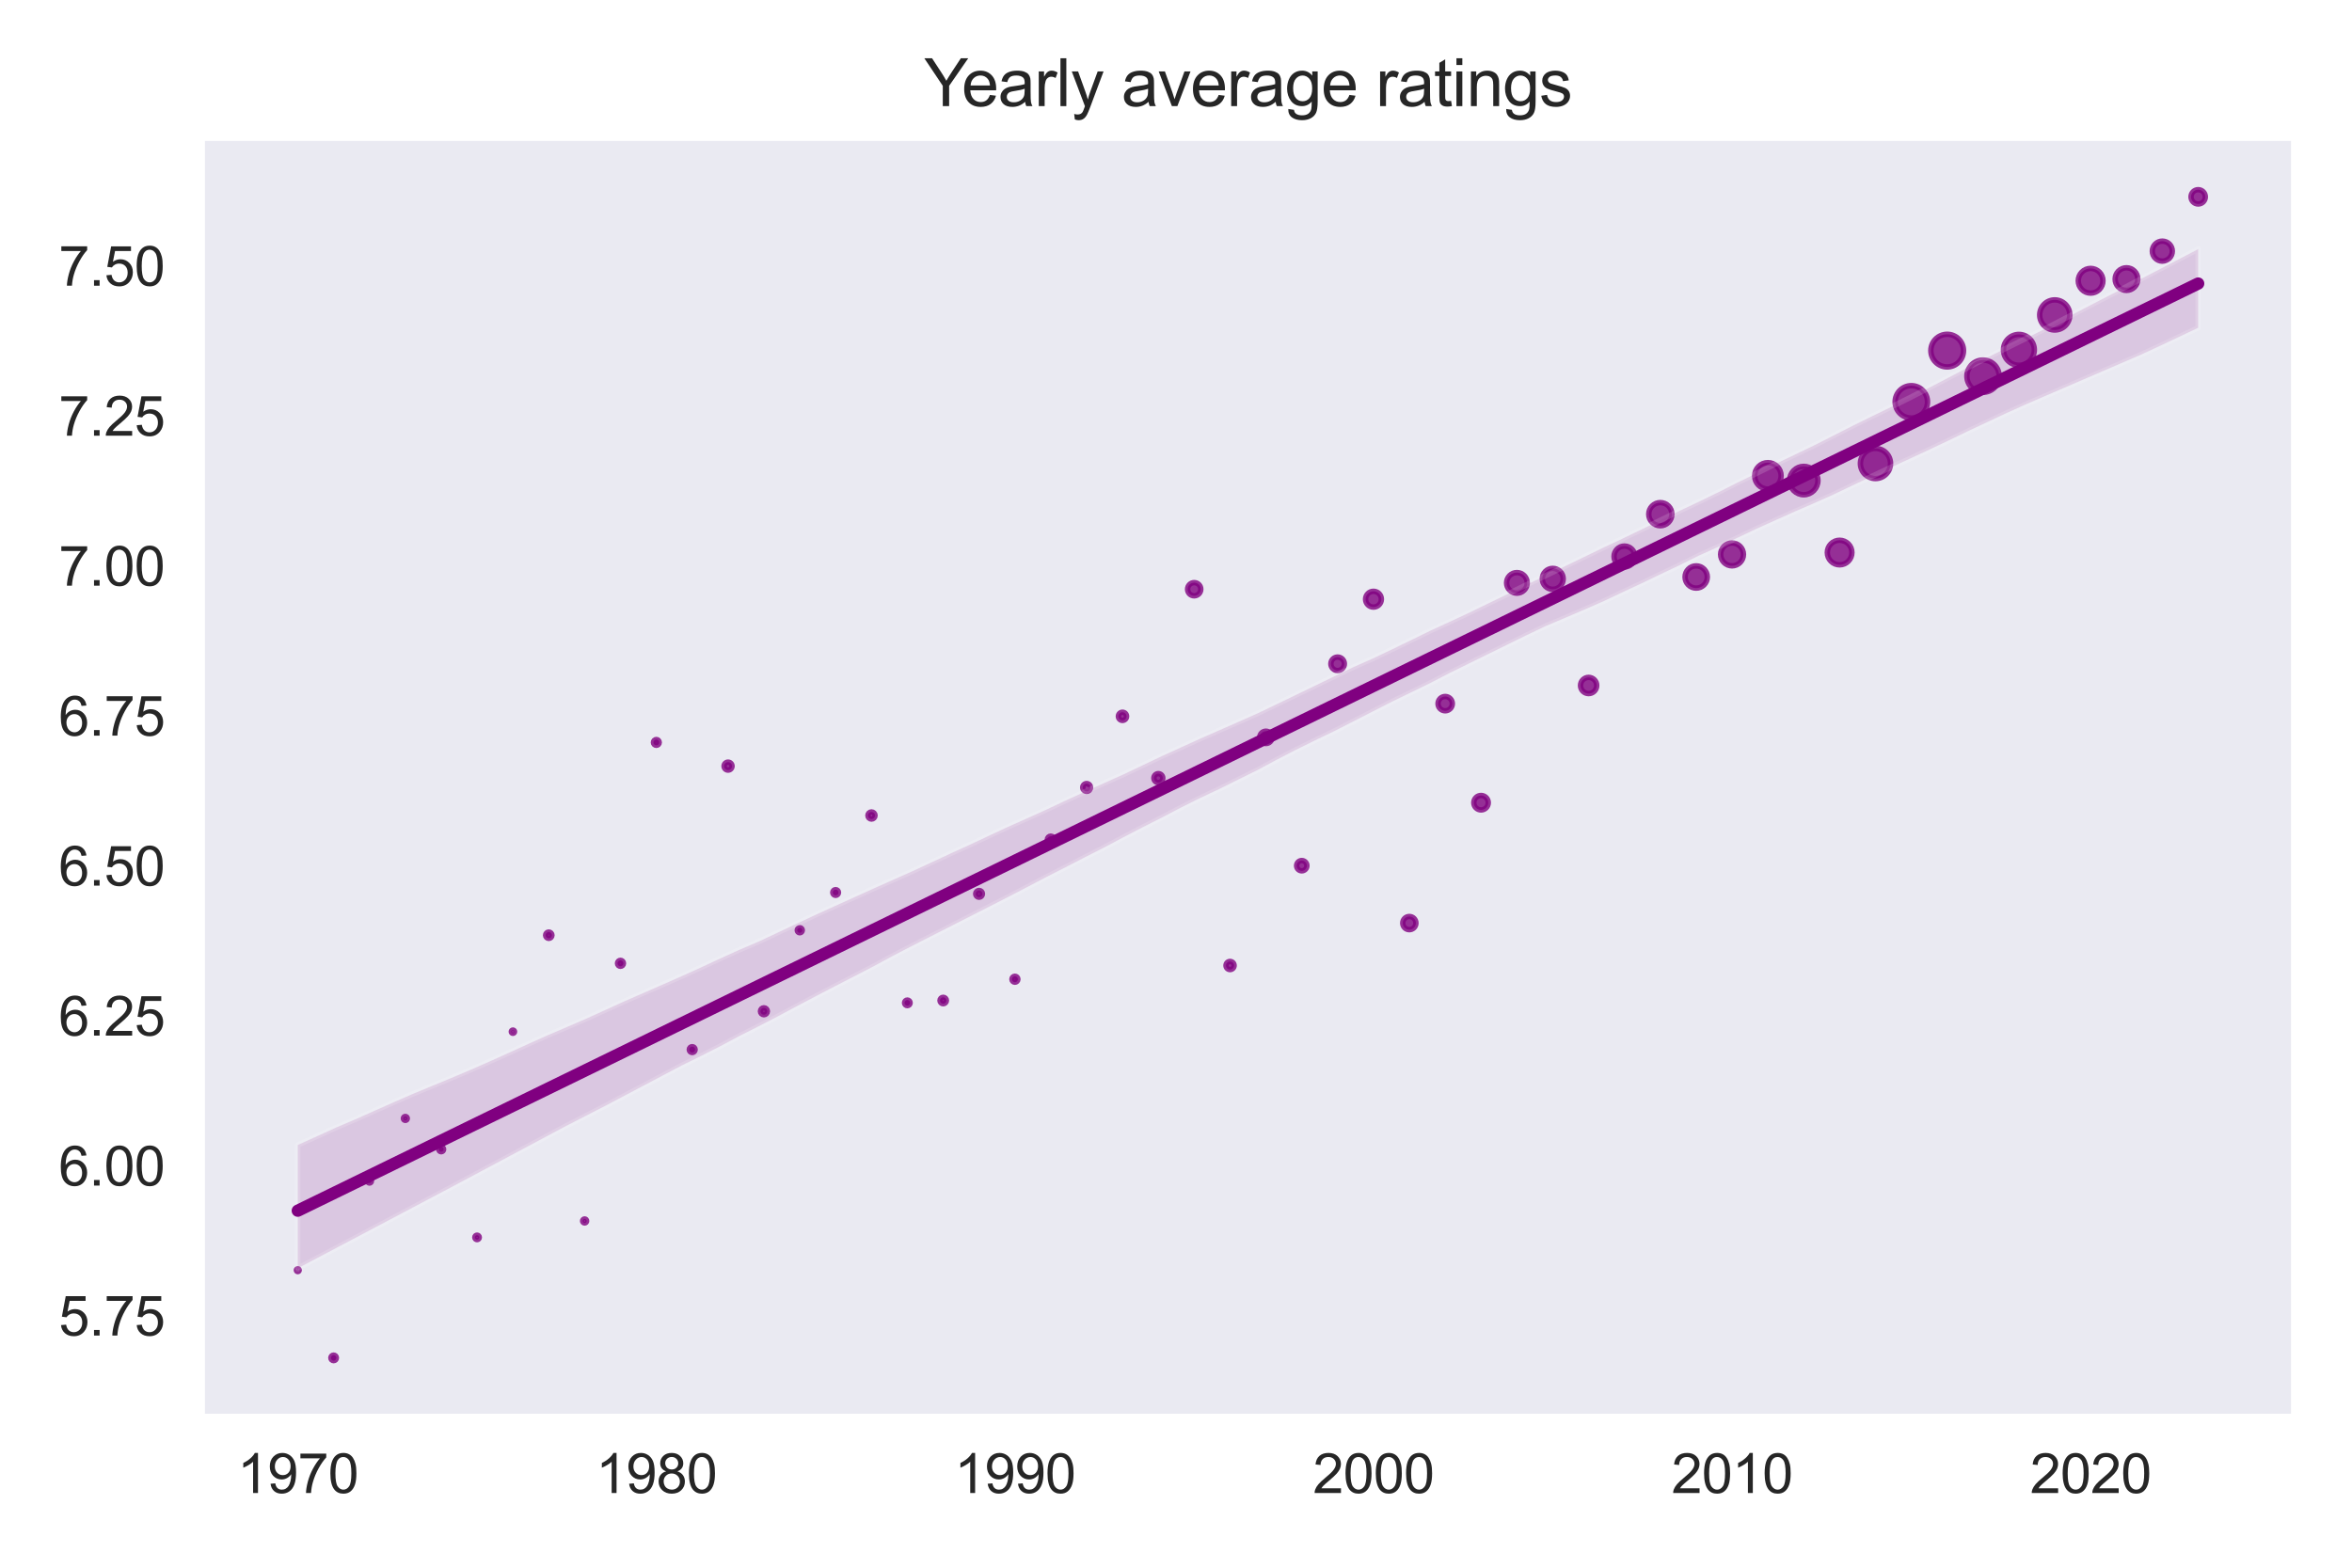<?xml version="1.0" encoding="utf-8" standalone="no"?>
<!DOCTYPE svg PUBLIC "-//W3C//DTD SVG 1.1//EN"
  "http://www.w3.org/Graphics/SVG/1.1/DTD/svg11.dtd">
<svg xmlns:xlink="http://www.w3.org/1999/xlink" width="432pt" height="288pt" viewBox="0 0 432 288" xmlns="http://www.w3.org/2000/svg" version="1.1">
 <defs>
  <style type="text/css">*{stroke-linejoin: round; stroke-linecap: butt}</style>
 </defs>
 <g id="figure_1">
  <g id="patch_1">
   <path d="M 0 288 
L 432 288 
L 432 0 
L 0 0 
z
" style="fill: #ffffff"/>
  </g>
  <g id="axes_1">
   <g id="patch_2">
    <path d="M 37.24 260.12 
L 421.2 260.12 
L 421.2 25.496 
L 37.24 25.496 
z
" style="fill: #eaeaf2"/>
   </g>
   <g id="matplotlib.axis_1">
    <g id="xtick_1">
     <g id="text_1">
      <!-- 1970 -->
      <g style="fill: #262626" transform="translate(43.571 274.278) scale(0.1 -0.1)">
       <defs>
        <path id="ArialMT-31" d="M 2384 0 
L 1822 0 
L 1822 3584 
Q 1619 3391 1289 3197 
Q 959 3003 697 2906 
L 697 3450 
Q 1169 3672 1522 3987 
Q 1875 4303 2022 4600 
L 2384 4600 
L 2384 0 
z
" transform="scale(0.016)"/>
        <path id="ArialMT-39" d="M 350 1059 
L 891 1109 
Q 959 728 1153 556 
Q 1347 384 1650 384 
Q 1909 384 2104 503 
Q 2300 622 2425 820 
Q 2550 1019 2634 1356 
Q 2719 1694 2719 2044 
Q 2719 2081 2716 2156 
Q 2547 1888 2255 1720 
Q 1963 1553 1622 1553 
Q 1053 1553 659 1965 
Q 266 2378 266 3053 
Q 266 3750 677 4175 
Q 1088 4600 1706 4600 
Q 2153 4600 2523 4359 
Q 2894 4119 3086 3673 
Q 3278 3228 3278 2384 
Q 3278 1506 3087 986 
Q 2897 466 2520 194 
Q 2144 -78 1638 -78 
Q 1100 -78 759 220 
Q 419 519 350 1059 
z
M 2653 3081 
Q 2653 3566 2395 3850 
Q 2138 4134 1775 4134 
Q 1400 4134 1122 3828 
Q 844 3522 844 3034 
Q 844 2597 1108 2323 
Q 1372 2050 1759 2050 
Q 2150 2050 2401 2323 
Q 2653 2597 2653 3081 
z
" transform="scale(0.016)"/>
        <path id="ArialMT-37" d="M 303 3981 
L 303 4522 
L 3269 4522 
L 3269 4084 
Q 2831 3619 2401 2847 
Q 1972 2075 1738 1259 
Q 1569 684 1522 0 
L 944 0 
Q 953 541 1156 1306 
Q 1359 2072 1739 2783 
Q 2119 3494 2547 3981 
L 303 3981 
z
" transform="scale(0.016)"/>
        <path id="ArialMT-30" d="M 266 2259 
Q 266 3072 433 3567 
Q 600 4063 929 4331 
Q 1259 4600 1759 4600 
Q 2128 4600 2406 4451 
Q 2684 4303 2865 4023 
Q 3047 3744 3150 3342 
Q 3253 2941 3253 2259 
Q 3253 1453 3087 958 
Q 2922 463 2592 192 
Q 2263 -78 1759 -78 
Q 1097 -78 719 397 
Q 266 969 266 2259 
z
M 844 2259 
Q 844 1131 1108 757 
Q 1372 384 1759 384 
Q 2147 384 2411 759 
Q 2675 1134 2675 2259 
Q 2675 3391 2411 3762 
Q 2147 4134 1753 4134 
Q 1366 4134 1134 3806 
Q 844 3388 844 2259 
z
" transform="scale(0.016)"/>
       </defs>
       <use xlink:href="#ArialMT-31"/>
       <use xlink:href="#ArialMT-39" x="55.615"/>
       <use xlink:href="#ArialMT-37" x="111.23"/>
       <use xlink:href="#ArialMT-30" x="166.846"/>
      </g>
     </g>
    </g>
    <g id="xtick_2">
     <g id="text_2">
      <!-- 1980 -->
      <g style="fill: #262626" transform="translate(109.43 274.278) scale(0.1 -0.1)">
       <defs>
        <path id="ArialMT-38" d="M 1131 2484 
Q 781 2613 612 2850 
Q 444 3088 444 3419 
Q 444 3919 803 4259 
Q 1163 4600 1759 4600 
Q 2359 4600 2725 4251 
Q 3091 3903 3091 3403 
Q 3091 3084 2923 2848 
Q 2756 2613 2416 2484 
Q 2838 2347 3058 2040 
Q 3278 1734 3278 1309 
Q 3278 722 2862 322 
Q 2447 -78 1769 -78 
Q 1091 -78 675 323 
Q 259 725 259 1325 
Q 259 1772 486 2073 
Q 713 2375 1131 2484 
z
M 1019 3438 
Q 1019 3113 1228 2906 
Q 1438 2700 1772 2700 
Q 2097 2700 2305 2904 
Q 2513 3109 2513 3406 
Q 2513 3716 2298 3927 
Q 2084 4138 1766 4138 
Q 1444 4138 1231 3931 
Q 1019 3725 1019 3438 
z
M 838 1322 
Q 838 1081 952 856 
Q 1066 631 1291 507 
Q 1516 384 1775 384 
Q 2178 384 2440 643 
Q 2703 903 2703 1303 
Q 2703 1709 2433 1975 
Q 2163 2241 1756 2241 
Q 1359 2241 1098 1978 
Q 838 1716 838 1322 
z
" transform="scale(0.016)"/>
       </defs>
       <use xlink:href="#ArialMT-31"/>
       <use xlink:href="#ArialMT-39" x="55.615"/>
       <use xlink:href="#ArialMT-38" x="111.23"/>
       <use xlink:href="#ArialMT-30" x="166.846"/>
      </g>
     </g>
    </g>
    <g id="xtick_3">
     <g id="text_3">
      <!-- 1990 -->
      <g style="fill: #262626" transform="translate(175.29 274.278) scale(0.1 -0.1)">
       <use xlink:href="#ArialMT-31"/>
       <use xlink:href="#ArialMT-39" x="55.615"/>
       <use xlink:href="#ArialMT-39" x="111.23"/>
       <use xlink:href="#ArialMT-30" x="166.846"/>
      </g>
     </g>
    </g>
    <g id="xtick_4">
     <g id="text_4">
      <!-- 2000 -->
      <g style="fill: #262626" transform="translate(241.149 274.278) scale(0.1 -0.1)">
       <defs>
        <path id="ArialMT-32" d="M 3222 541 
L 3222 0 
L 194 0 
Q 188 203 259 391 
Q 375 700 629 1000 
Q 884 1300 1366 1694 
Q 2113 2306 2375 2664 
Q 2638 3022 2638 3341 
Q 2638 3675 2398 3904 
Q 2159 4134 1775 4134 
Q 1369 4134 1125 3890 
Q 881 3647 878 3216 
L 300 3275 
Q 359 3922 746 4261 
Q 1134 4600 1788 4600 
Q 2447 4600 2831 4234 
Q 3216 3869 3216 3328 
Q 3216 3053 3103 2787 
Q 2991 2522 2730 2228 
Q 2469 1934 1863 1422 
Q 1356 997 1212 845 
Q 1069 694 975 541 
L 3222 541 
z
" transform="scale(0.016)"/>
       </defs>
       <use xlink:href="#ArialMT-32"/>
       <use xlink:href="#ArialMT-30" x="55.615"/>
       <use xlink:href="#ArialMT-30" x="111.23"/>
       <use xlink:href="#ArialMT-30" x="166.846"/>
      </g>
     </g>
    </g>
    <g id="xtick_5">
     <g id="text_5">
      <!-- 2010 -->
      <g style="fill: #262626" transform="translate(307.008 274.278) scale(0.1 -0.1)">
       <use xlink:href="#ArialMT-32"/>
       <use xlink:href="#ArialMT-30" x="55.615"/>
       <use xlink:href="#ArialMT-31" x="111.23"/>
       <use xlink:href="#ArialMT-30" x="166.846"/>
      </g>
     </g>
    </g>
    <g id="xtick_6">
     <g id="text_6">
      <!-- 2020 -->
      <g style="fill: #262626" transform="translate(372.868 274.278) scale(0.1 -0.1)">
       <use xlink:href="#ArialMT-32"/>
       <use xlink:href="#ArialMT-30" x="55.615"/>
       <use xlink:href="#ArialMT-32" x="111.23"/>
       <use xlink:href="#ArialMT-30" x="166.846"/>
      </g>
     </g>
    </g>
   </g>
   <g id="matplotlib.axis_2">
    <g id="ytick_1">
     <g id="text_7">
      <!-- 5.75 -->
      <g style="fill: #262626" transform="translate(10.779 245.353) scale(0.1 -0.1)">
       <defs>
        <path id="ArialMT-35" d="M 266 1200 
L 856 1250 
Q 922 819 1161 601 
Q 1400 384 1738 384 
Q 2144 384 2425 690 
Q 2706 997 2706 1503 
Q 2706 1984 2436 2262 
Q 2166 2541 1728 2541 
Q 1456 2541 1237 2417 
Q 1019 2294 894 2097 
L 366 2166 
L 809 4519 
L 3088 4519 
L 3088 3981 
L 1259 3981 
L 1013 2750 
Q 1425 3038 1878 3038 
Q 2478 3038 2890 2622 
Q 3303 2206 3303 1553 
Q 3303 931 2941 478 
Q 2500 -78 1738 -78 
Q 1113 -78 717 272 
Q 322 622 266 1200 
z
" transform="scale(0.016)"/>
        <path id="ArialMT-2e" d="M 581 0 
L 581 641 
L 1222 641 
L 1222 0 
L 581 0 
z
" transform="scale(0.016)"/>
       </defs>
       <use xlink:href="#ArialMT-35"/>
       <use xlink:href="#ArialMT-2e" x="55.615"/>
       <use xlink:href="#ArialMT-37" x="83.398"/>
       <use xlink:href="#ArialMT-35" x="139.014"/>
      </g>
     </g>
    </g>
    <g id="ytick_2">
     <g id="text_8">
      <!-- 6.00 -->
      <g style="fill: #262626" transform="translate(10.779 217.801) scale(0.1 -0.1)">
       <defs>
        <path id="ArialMT-36" d="M 3184 3459 
L 2625 3416 
Q 2550 3747 2413 3897 
Q 2184 4138 1850 4138 
Q 1581 4138 1378 3988 
Q 1113 3794 959 3422 
Q 806 3050 800 2363 
Q 1003 2672 1297 2822 
Q 1591 2972 1913 2972 
Q 2475 2972 2870 2558 
Q 3266 2144 3266 1488 
Q 3266 1056 3080 686 
Q 2894 316 2569 119 
Q 2244 -78 1831 -78 
Q 1128 -78 684 439 
Q 241 956 241 2144 
Q 241 3472 731 4075 
Q 1159 4600 1884 4600 
Q 2425 4600 2770 4297 
Q 3116 3994 3184 3459 
z
M 888 1484 
Q 888 1194 1011 928 
Q 1134 663 1356 523 
Q 1578 384 1822 384 
Q 2178 384 2434 671 
Q 2691 959 2691 1453 
Q 2691 1928 2437 2201 
Q 2184 2475 1800 2475 
Q 1419 2475 1153 2201 
Q 888 1928 888 1484 
z
" transform="scale(0.016)"/>
       </defs>
       <use xlink:href="#ArialMT-36"/>
       <use xlink:href="#ArialMT-2e" x="55.615"/>
       <use xlink:href="#ArialMT-30" x="83.398"/>
       <use xlink:href="#ArialMT-30" x="139.014"/>
      </g>
     </g>
    </g>
    <g id="ytick_3">
     <g id="text_9">
      <!-- 6.25 -->
      <g style="fill: #262626" transform="translate(10.779 190.249) scale(0.1 -0.1)">
       <use xlink:href="#ArialMT-36"/>
       <use xlink:href="#ArialMT-2e" x="55.615"/>
       <use xlink:href="#ArialMT-32" x="83.398"/>
       <use xlink:href="#ArialMT-35" x="139.014"/>
      </g>
     </g>
    </g>
    <g id="ytick_4">
     <g id="text_10">
      <!-- 6.50 -->
      <g style="fill: #262626" transform="translate(10.779 162.697) scale(0.1 -0.1)">
       <use xlink:href="#ArialMT-36"/>
       <use xlink:href="#ArialMT-2e" x="55.615"/>
       <use xlink:href="#ArialMT-35" x="83.398"/>
       <use xlink:href="#ArialMT-30" x="139.014"/>
      </g>
     </g>
    </g>
    <g id="ytick_5">
     <g id="text_11">
      <!-- 6.75 -->
      <g style="fill: #262626" transform="translate(10.779 135.145) scale(0.1 -0.1)">
       <use xlink:href="#ArialMT-36"/>
       <use xlink:href="#ArialMT-2e" x="55.615"/>
       <use xlink:href="#ArialMT-37" x="83.398"/>
       <use xlink:href="#ArialMT-35" x="139.014"/>
      </g>
     </g>
    </g>
    <g id="ytick_6">
     <g id="text_12">
      <!-- 7.00 -->
      <g style="fill: #262626" transform="translate(10.779 107.593) scale(0.1 -0.1)">
       <use xlink:href="#ArialMT-37"/>
       <use xlink:href="#ArialMT-2e" x="55.615"/>
       <use xlink:href="#ArialMT-30" x="83.398"/>
       <use xlink:href="#ArialMT-30" x="139.014"/>
      </g>
     </g>
    </g>
    <g id="ytick_7">
     <g id="text_13">
      <!-- 7.25 -->
      <g style="fill: #262626" transform="translate(10.779 80.041) scale(0.1 -0.1)">
       <use xlink:href="#ArialMT-37"/>
       <use xlink:href="#ArialMT-2e" x="55.615"/>
       <use xlink:href="#ArialMT-32" x="83.398"/>
       <use xlink:href="#ArialMT-35" x="139.014"/>
      </g>
     </g>
    </g>
    <g id="ytick_8">
     <g id="text_14">
      <!-- 7.50 -->
      <g style="fill: #262626" transform="translate(10.779 52.489) scale(0.1 -0.1)">
       <use xlink:href="#ArialMT-37"/>
       <use xlink:href="#ArialMT-2e" x="55.615"/>
       <use xlink:href="#ArialMT-35" x="83.398"/>
       <use xlink:href="#ArialMT-30" x="139.014"/>
      </g>
     </g>
    </g>
   </g>
   <g id="PathCollection_1">
    <path d="M 54.693 233.607 
C 54.762 233.607 54.828 233.58 54.877 233.531 
C 54.926 233.482 54.953 233.416 54.953 233.347 
C 54.953 233.278 54.926 233.212 54.877 233.163 
C 54.828 233.114 54.762 233.087 54.693 233.087 
C 54.624 233.087 54.558 233.114 54.509 233.163 
C 54.46 233.212 54.433 233.278 54.433 233.347 
C 54.433 233.416 54.46 233.482 54.509 233.531 
C 54.558 233.58 54.624 233.607 54.693 233.607 
z
" clip-path="url(#p8719230da8)" style="fill: #800080; fill-opacity: 0.8; stroke: #800080; stroke-opacity: 0.8"/>
    <path d="M 61.279 249.963 
C 61.413 249.963 61.542 249.909 61.638 249.814 
C 61.733 249.719 61.786 249.59 61.786 249.455 
C 61.786 249.321 61.733 249.192 61.638 249.096 
C 61.542 249.001 61.413 248.948 61.279 248.948 
C 61.144 248.948 61.015 249.001 60.92 249.096 
C 60.825 249.192 60.771 249.321 60.771 249.455 
C 60.771 249.59 60.825 249.719 60.92 249.814 
C 61.015 249.909 61.144 249.963 61.279 249.963 
z
" clip-path="url(#p8719230da8)" style="fill: #800080; fill-opacity: 0.8; stroke: #800080; stroke-opacity: 0.8"/>
    <path d="M 67.865 217.337 
C 67.959 217.337 68.05 217.3 68.117 217.233 
C 68.183 217.166 68.221 217.075 68.221 216.981 
C 68.221 216.886 68.183 216.796 68.117 216.729 
C 68.05 216.662 67.959 216.625 67.865 216.625 
C 67.77 216.625 67.679 216.662 67.613 216.729 
C 67.546 216.796 67.508 216.886 67.508 216.981 
C 67.508 217.075 67.546 217.166 67.613 217.233 
C 67.679 217.3 67.77 217.337 67.865 217.337 
z
" clip-path="url(#p8719230da8)" style="fill: #800080; fill-opacity: 0.8; stroke: #800080; stroke-opacity: 0.8"/>
    <path d="M 74.451 205.827 
C 74.546 205.827 74.638 205.789 74.706 205.721 
C 74.774 205.653 74.812 205.561 74.812 205.466 
C 74.812 205.37 74.774 205.278 74.706 205.21 
C 74.638 205.142 74.546 205.104 74.451 205.104 
C 74.355 205.104 74.263 205.142 74.195 205.21 
C 74.127 205.278 74.089 205.37 74.089 205.466 
C 74.089 205.561 74.127 205.653 74.195 205.721 
C 74.263 205.789 74.355 205.827 74.451 205.827 
z
" clip-path="url(#p8719230da8)" style="fill: #800080; fill-opacity: 0.8; stroke: #800080; stroke-opacity: 0.8"/>
    <path d="M 81.036 211.586 
C 81.154 211.586 81.267 211.539 81.35 211.456 
C 81.433 211.372 81.48 211.259 81.48 211.142 
C 81.48 211.024 81.433 210.911 81.35 210.828 
C 81.267 210.745 81.154 210.698 81.036 210.698 
C 80.919 210.698 80.806 210.745 80.723 210.828 
C 80.639 210.911 80.593 211.024 80.593 211.142 
C 80.593 211.259 80.639 211.372 80.723 211.456 
C 80.806 211.539 80.919 211.586 81.036 211.586 
z
" clip-path="url(#p8719230da8)" style="fill: #800080; fill-opacity: 0.8; stroke: #800080; stroke-opacity: 0.8"/>
    <path d="M 87.622 227.732 
C 87.731 227.732 87.836 227.689 87.913 227.612 
C 87.99 227.535 88.033 227.43 88.033 227.321 
C 88.033 227.213 87.99 227.108 87.913 227.031 
C 87.836 226.954 87.731 226.911 87.622 226.911 
C 87.513 226.911 87.409 226.954 87.332 227.031 
C 87.255 227.108 87.212 227.213 87.212 227.321 
C 87.212 227.43 87.255 227.535 87.332 227.612 
C 87.409 227.689 87.513 227.732 87.622 227.732 
z
" clip-path="url(#p8719230da8)" style="fill: #800080; fill-opacity: 0.8; stroke: #800080; stroke-opacity: 0.8"/>
    <path d="M 94.208 189.829 
C 94.288 189.829 94.363 189.798 94.419 189.742 
C 94.475 189.686 94.507 189.61 94.507 189.531 
C 94.507 189.451 94.475 189.376 94.419 189.32 
C 94.363 189.264 94.288 189.232 94.208 189.232 
C 94.129 189.232 94.053 189.264 93.997 189.32 
C 93.941 189.376 93.91 189.451 93.91 189.531 
C 93.91 189.61 93.941 189.686 93.997 189.742 
C 94.053 189.798 94.129 189.829 94.208 189.829 
z
" clip-path="url(#p8719230da8)" style="fill: #800080; fill-opacity: 0.8; stroke: #800080; stroke-opacity: 0.8"/>
    <path d="M 100.794 172.391 
C 100.948 172.391 101.096 172.329 101.205 172.22 
C 101.314 172.111 101.376 171.963 101.376 171.809 
C 101.376 171.655 101.314 171.507 101.205 171.398 
C 101.096 171.289 100.948 171.228 100.794 171.228 
C 100.64 171.228 100.492 171.289 100.383 171.398 
C 100.274 171.507 100.213 171.655 100.213 171.809 
C 100.213 171.963 100.274 172.111 100.383 172.22 
C 100.492 172.329 100.64 172.391 100.794 172.391 
z
" clip-path="url(#p8719230da8)" style="fill: #800080; fill-opacity: 0.8; stroke: #800080; stroke-opacity: 0.8"/>
    <path d="M 107.38 224.671 
C 107.478 224.671 107.571 224.632 107.64 224.563 
C 107.709 224.495 107.748 224.401 107.748 224.304 
C 107.748 224.206 107.709 224.113 107.64 224.044 
C 107.571 223.975 107.478 223.936 107.38 223.936 
C 107.283 223.936 107.189 223.975 107.12 224.044 
C 107.051 224.113 107.013 224.206 107.013 224.304 
C 107.013 224.401 107.051 224.495 107.12 224.563 
C 107.189 224.632 107.283 224.671 107.38 224.671 
z
" clip-path="url(#p8719230da8)" style="fill: #800080; fill-opacity: 0.8; stroke: #800080; stroke-opacity: 0.8"/>
    <path d="M 113.966 177.521 
C 114.112 177.521 114.251 177.463 114.354 177.36 
C 114.457 177.257 114.514 177.118 114.514 176.972 
C 114.514 176.827 114.457 176.688 114.354 176.585 
C 114.251 176.482 114.112 176.424 113.966 176.424 
C 113.821 176.424 113.681 176.482 113.578 176.585 
C 113.476 176.688 113.418 176.827 113.418 176.972 
C 113.418 177.118 113.476 177.257 113.578 177.36 
C 113.681 177.463 113.821 177.521 113.966 177.521 
z
" clip-path="url(#p8719230da8)" style="fill: #800080; fill-opacity: 0.8; stroke: #800080; stroke-opacity: 0.8"/>
    <path d="M 120.552 136.924 
C 120.694 136.924 120.829 136.868 120.929 136.768 
C 121.029 136.668 121.085 136.533 121.085 136.391 
C 121.085 136.25 121.029 136.114 120.929 136.014 
C 120.829 135.914 120.694 135.858 120.552 135.858 
C 120.411 135.858 120.275 135.914 120.175 136.014 
C 120.075 136.114 120.019 136.25 120.019 136.391 
C 120.019 136.533 120.075 136.668 120.175 136.768 
C 120.275 136.868 120.411 136.924 120.552 136.924 
z
" clip-path="url(#p8719230da8)" style="fill: #800080; fill-opacity: 0.8; stroke: #800080; stroke-opacity: 0.8"/>
    <path d="M 127.138 193.356 
C 127.281 193.356 127.417 193.299 127.518 193.199 
C 127.619 193.098 127.675 192.961 127.675 192.819 
C 127.675 192.676 127.619 192.539 127.518 192.439 
C 127.417 192.338 127.281 192.281 127.138 192.281 
C 126.996 192.281 126.859 192.338 126.758 192.439 
C 126.657 192.539 126.601 192.676 126.601 192.819 
C 126.601 192.961 126.657 193.098 126.758 193.199 
C 126.859 193.299 126.996 193.356 127.138 193.356 
z
" clip-path="url(#p8719230da8)" style="fill: #800080; fill-opacity: 0.8; stroke: #800080; stroke-opacity: 0.8"/>
    <path d="M 133.724 141.476 
C 133.918 141.476 134.104 141.399 134.241 141.262 
C 134.378 141.125 134.455 140.939 134.455 140.745 
C 134.455 140.551 134.378 140.365 134.241 140.228 
C 134.104 140.091 133.918 140.014 133.724 140.014 
C 133.53 140.014 133.344 140.091 133.207 140.228 
C 133.07 140.365 132.993 140.551 132.993 140.745 
C 132.993 140.939 133.07 141.125 133.207 141.262 
C 133.344 141.399 133.53 141.476 133.724 141.476 
z
" clip-path="url(#p8719230da8)" style="fill: #800080; fill-opacity: 0.8; stroke: #800080; stroke-opacity: 0.8"/>
    <path d="M 140.31 186.417 
C 140.479 186.417 140.641 186.35 140.76 186.23 
C 140.88 186.111 140.947 185.949 140.947 185.78 
C 140.947 185.611 140.88 185.449 140.76 185.329 
C 140.641 185.21 140.479 185.143 140.31 185.143 
C 140.141 185.143 139.979 185.21 139.859 185.329 
C 139.74 185.449 139.673 185.611 139.673 185.78 
C 139.673 185.949 139.74 186.111 139.859 186.23 
C 139.979 186.35 140.141 186.417 140.31 186.417 
z
" clip-path="url(#p8719230da8)" style="fill: #800080; fill-opacity: 0.8; stroke: #800080; stroke-opacity: 0.8"/>
    <path d="M 146.896 171.361 
C 147.019 171.361 147.137 171.312 147.224 171.225 
C 147.311 171.138 147.36 171.02 147.36 170.897 
C 147.36 170.773 147.311 170.655 147.224 170.568 
C 147.137 170.481 147.019 170.432 146.896 170.432 
C 146.773 170.432 146.655 170.481 146.568 170.568 
C 146.481 170.655 146.432 170.773 146.432 170.897 
C 146.432 171.02 146.481 171.138 146.568 171.225 
C 146.655 171.312 146.773 171.361 146.896 171.361 
z
" clip-path="url(#p8719230da8)" style="fill: #800080; fill-opacity: 0.8; stroke: #800080; stroke-opacity: 0.8"/>
    <path d="M 153.482 164.486 
C 153.621 164.486 153.754 164.431 153.853 164.332 
C 153.951 164.234 154.006 164.1 154.006 163.961 
C 154.006 163.822 153.951 163.689 153.853 163.59 
C 153.754 163.492 153.621 163.437 153.482 163.437 
C 153.343 163.437 153.209 163.492 153.111 163.59 
C 153.012 163.689 152.957 163.822 152.957 163.961 
C 152.957 164.1 153.012 164.234 153.111 164.332 
C 153.209 164.431 153.343 164.486 153.482 164.486 
z
" clip-path="url(#p8719230da8)" style="fill: #800080; fill-opacity: 0.8; stroke: #800080; stroke-opacity: 0.8"/>
    <path d="M 160.068 150.471 
C 160.242 150.471 160.408 150.402 160.531 150.279 
C 160.654 150.156 160.723 149.99 160.723 149.816 
C 160.723 149.642 160.654 149.475 160.531 149.352 
C 160.408 149.229 160.242 149.16 160.068 149.16 
C 159.894 149.16 159.727 149.229 159.604 149.352 
C 159.481 149.475 159.412 149.642 159.412 149.816 
C 159.412 149.99 159.481 150.156 159.604 150.279 
C 159.727 150.402 159.894 150.471 160.068 150.471 
z
" clip-path="url(#p8719230da8)" style="fill: #800080; fill-opacity: 0.8; stroke: #800080; stroke-opacity: 0.8"/>
    <path d="M 166.654 184.745 
C 166.79 184.745 166.92 184.691 167.017 184.595 
C 167.113 184.499 167.167 184.368 167.167 184.232 
C 167.167 184.096 167.113 183.965 167.017 183.869 
C 166.92 183.773 166.79 183.719 166.654 183.719 
C 166.517 183.719 166.387 183.773 166.291 183.869 
C 166.194 183.965 166.14 184.096 166.14 184.232 
C 166.14 184.368 166.194 184.499 166.291 184.595 
C 166.387 184.691 166.517 184.745 166.654 184.745 
z
" clip-path="url(#p8719230da8)" style="fill: #800080; fill-opacity: 0.8; stroke: #800080; stroke-opacity: 0.8"/>
    <path d="M 173.24 184.396 
C 173.396 184.396 173.547 184.334 173.658 184.223 
C 173.769 184.112 173.831 183.961 173.831 183.804 
C 173.831 183.647 173.769 183.497 173.658 183.386 
C 173.547 183.275 173.396 183.213 173.24 183.213 
C 173.083 183.213 172.932 183.275 172.821 183.386 
C 172.71 183.497 172.648 183.647 172.648 183.804 
C 172.648 183.961 172.71 184.112 172.821 184.223 
C 172.932 184.334 173.083 184.396 173.24 184.396 
z
" clip-path="url(#p8719230da8)" style="fill: #800080; fill-opacity: 0.8; stroke: #800080; stroke-opacity: 0.8"/>
    <path d="M 179.825 164.828 
C 179.99 164.828 180.148 164.763 180.264 164.646 
C 180.38 164.53 180.446 164.372 180.446 164.208 
C 180.446 164.043 180.38 163.885 180.264 163.769 
C 180.148 163.653 179.99 163.587 179.825 163.587 
C 179.661 163.587 179.503 163.653 179.387 163.769 
C 179.271 163.885 179.205 164.043 179.205 164.208 
C 179.205 164.372 179.271 164.53 179.387 164.646 
C 179.503 164.763 179.661 164.828 179.825 164.828 
z
" clip-path="url(#p8719230da8)" style="fill: #800080; fill-opacity: 0.8; stroke: #800080; stroke-opacity: 0.8"/>
    <path d="M 186.411 180.443 
C 186.557 180.443 186.696 180.385 186.799 180.282 
C 186.902 180.18 186.96 180.04 186.96 179.895 
C 186.96 179.749 186.902 179.609 186.799 179.507 
C 186.696 179.404 186.557 179.346 186.411 179.346 
C 186.266 179.346 186.126 179.404 186.023 179.507 
C 185.921 179.609 185.863 179.749 185.863 179.895 
C 185.863 180.04 185.921 180.18 186.023 180.282 
C 186.126 180.385 186.266 180.443 186.411 180.443 
z
" clip-path="url(#p8719230da8)" style="fill: #800080; fill-opacity: 0.8; stroke: #800080; stroke-opacity: 0.8"/>
    <path d="M 192.997 154.874 
C 193.165 154.874 193.326 154.807 193.445 154.688 
C 193.564 154.57 193.631 154.409 193.631 154.241 
C 193.631 154.073 193.564 153.912 193.445 153.793 
C 193.326 153.674 193.165 153.607 192.997 153.607 
C 192.829 153.607 192.668 153.674 192.55 153.793 
C 192.431 153.912 192.364 154.073 192.364 154.241 
C 192.364 154.409 192.431 154.57 192.55 154.688 
C 192.668 154.807 192.829 154.874 192.997 154.874 
z
" clip-path="url(#p8719230da8)" style="fill: #800080; fill-opacity: 0.8; stroke: #800080; stroke-opacity: 0.8"/>
    <path d="M 199.583 145.376 
C 199.772 145.376 199.954 145.301 200.087 145.168 
C 200.221 145.034 200.296 144.853 200.296 144.664 
C 200.296 144.475 200.221 144.293 200.087 144.16 
C 199.954 144.026 199.772 143.951 199.583 143.951 
C 199.394 143.951 199.213 144.026 199.079 144.16 
C 198.946 144.293 198.871 144.475 198.871 144.664 
C 198.871 144.853 198.946 145.034 199.079 145.168 
C 199.213 145.301 199.394 145.376 199.583 145.376 
z
" clip-path="url(#p8719230da8)" style="fill: #800080; fill-opacity: 0.8; stroke: #800080; stroke-opacity: 0.8"/>
    <path d="M 206.169 132.347 
C 206.368 132.347 206.559 132.268 206.7 132.127 
C 206.841 131.986 206.92 131.795 206.92 131.596 
C 206.92 131.397 206.841 131.206 206.7 131.065 
C 206.559 130.924 206.368 130.845 206.169 130.845 
C 205.97 130.845 205.779 130.924 205.638 131.065 
C 205.497 131.206 205.418 131.397 205.418 131.596 
C 205.418 131.795 205.497 131.986 205.638 132.127 
C 205.779 132.268 205.97 132.347 206.169 132.347 
z
" clip-path="url(#p8719230da8)" style="fill: #800080; fill-opacity: 0.8; stroke: #800080; stroke-opacity: 0.8"/>
    <path d="M 212.755 143.762 
C 212.972 143.762 213.18 143.676 213.333 143.523 
C 213.487 143.37 213.573 143.162 213.573 142.945 
C 213.573 142.728 213.487 142.52 213.333 142.367 
C 213.18 142.213 212.972 142.127 212.755 142.127 
C 212.538 142.127 212.33 142.213 212.177 142.367 
C 212.024 142.52 211.938 142.728 211.938 142.945 
C 211.938 143.162 212.024 143.37 212.177 143.523 
C 212.33 143.676 212.538 143.762 212.755 143.762 
z
" clip-path="url(#p8719230da8)" style="fill: #800080; fill-opacity: 0.8; stroke: #800080; stroke-opacity: 0.8"/>
    <path d="M 219.341 109.457 
C 219.663 109.457 219.971 109.329 220.198 109.102 
C 220.426 108.875 220.553 108.566 220.553 108.245 
C 220.553 107.923 220.426 107.615 220.198 107.388 
C 219.971 107.16 219.663 107.033 219.341 107.033 
C 219.02 107.033 218.711 107.16 218.484 107.388 
C 218.257 107.615 218.129 107.923 218.129 108.245 
C 218.129 108.566 218.257 108.875 218.484 109.102 
C 218.711 109.329 219.02 109.457 219.341 109.457 
z
" clip-path="url(#p8719230da8)" style="fill: #800080; fill-opacity: 0.8; stroke: #800080; stroke-opacity: 0.8"/>
    <path d="M 225.927 178.12 
C 226.125 178.12 226.315 178.041 226.455 177.901 
C 226.595 177.761 226.673 177.572 226.673 177.374 
C 226.673 177.176 226.595 176.986 226.455 176.846 
C 226.315 176.706 226.125 176.627 225.927 176.627 
C 225.729 176.627 225.539 176.706 225.399 176.846 
C 225.259 176.986 225.181 177.176 225.181 177.374 
C 225.181 177.572 225.259 177.761 225.399 177.901 
C 225.539 178.041 225.729 178.12 225.927 178.12 
z
" clip-path="url(#p8719230da8)" style="fill: #800080; fill-opacity: 0.8; stroke: #800080; stroke-opacity: 0.8"/>
    <path d="M 232.513 136.593 
C 232.813 136.593 233.101 136.474 233.314 136.261 
C 233.526 136.049 233.646 135.761 233.646 135.46 
C 233.646 135.16 233.526 134.872 233.314 134.66 
C 233.101 134.447 232.813 134.328 232.513 134.328 
C 232.213 134.328 231.924 134.447 231.712 134.66 
C 231.5 134.872 231.38 135.16 231.38 135.46 
C 231.38 135.761 231.5 136.049 231.712 136.261 
C 231.924 136.474 232.213 136.593 232.513 136.593 
z
" clip-path="url(#p8719230da8)" style="fill: #800080; fill-opacity: 0.8; stroke: #800080; stroke-opacity: 0.8"/>
    <path d="M 239.099 159.981 
C 239.35 159.981 239.59 159.882 239.767 159.705 
C 239.944 159.527 240.044 159.287 240.044 159.036 
C 240.044 158.786 239.944 158.545 239.767 158.368 
C 239.59 158.191 239.35 158.091 239.099 158.091 
C 238.848 158.091 238.608 158.191 238.431 158.368 
C 238.253 158.545 238.154 158.786 238.154 159.036 
C 238.154 159.287 238.253 159.527 238.431 159.705 
C 238.608 159.882 238.848 159.981 239.099 159.981 
z
" clip-path="url(#p8719230da8)" style="fill: #800080; fill-opacity: 0.8; stroke: #800080; stroke-opacity: 0.8"/>
    <path d="M 245.685 123.187 
C 246.013 123.187 246.328 123.057 246.561 122.825 
C 246.793 122.592 246.923 122.277 246.923 121.949 
C 246.923 121.62 246.793 121.305 246.561 121.073 
C 246.328 120.841 246.013 120.71 245.685 120.71 
C 245.356 120.71 245.041 120.841 244.809 121.073 
C 244.577 121.305 244.446 121.62 244.446 121.949 
C 244.446 122.277 244.577 122.592 244.809 122.825 
C 245.041 123.057 245.356 123.187 245.685 123.187 
z
" clip-path="url(#p8719230da8)" style="fill: #800080; fill-opacity: 0.8; stroke: #800080; stroke-opacity: 0.8"/>
    <path d="M 252.271 111.531 
C 252.656 111.531 253.025 111.378 253.297 111.106 
C 253.569 110.833 253.722 110.464 253.722 110.079 
C 253.722 109.695 253.569 109.325 253.297 109.053 
C 253.025 108.781 252.656 108.628 252.271 108.628 
C 251.886 108.628 251.517 108.781 251.245 109.053 
C 250.972 109.325 250.819 109.695 250.819 110.079 
C 250.819 110.464 250.972 110.833 251.245 111.106 
C 251.517 111.378 251.886 111.531 252.271 111.531 
z
" clip-path="url(#p8719230da8)" style="fill: #800080; fill-opacity: 0.8; stroke: #800080; stroke-opacity: 0.8"/>
    <path d="M 258.857 170.791 
C 259.178 170.791 259.486 170.663 259.713 170.436 
C 259.94 170.209 260.068 169.901 260.068 169.58 
C 260.068 169.259 259.94 168.951 259.713 168.724 
C 259.486 168.497 259.178 168.369 258.857 168.369 
C 258.536 168.369 258.228 168.497 258 168.724 
C 257.773 168.951 257.646 169.259 257.646 169.58 
C 257.646 169.901 257.773 170.209 258 170.436 
C 258.228 170.663 258.536 170.791 258.857 170.791 
z
" clip-path="url(#p8719230da8)" style="fill: #800080; fill-opacity: 0.8; stroke: #800080; stroke-opacity: 0.8"/>
    <path d="M 265.443 130.58 
C 265.791 130.58 266.126 130.442 266.372 130.195 
C 266.619 129.949 266.757 129.615 266.757 129.266 
C 266.757 128.917 266.619 128.583 266.372 128.336 
C 266.126 128.09 265.791 127.951 265.443 127.951 
C 265.094 127.951 264.76 128.09 264.513 128.336 
C 264.267 128.583 264.128 128.917 264.128 129.266 
C 264.128 129.615 264.267 129.949 264.513 130.195 
C 264.76 130.442 265.094 130.58 265.443 130.58 
z
" clip-path="url(#p8719230da8)" style="fill: #800080; fill-opacity: 0.8; stroke: #800080; stroke-opacity: 0.8"/>
    <path d="M 272.029 148.794 
C 272.381 148.794 272.719 148.654 272.968 148.405 
C 273.217 148.156 273.357 147.818 273.357 147.465 
C 273.357 147.113 273.217 146.775 272.968 146.525 
C 272.719 146.276 272.381 146.136 272.029 146.136 
C 271.676 146.136 271.338 146.276 271.089 146.525 
C 270.84 146.775 270.7 147.113 270.7 147.465 
C 270.7 147.818 270.84 148.156 271.089 148.405 
C 271.338 148.654 271.676 148.794 272.029 148.794 
z
" clip-path="url(#p8719230da8)" style="fill: #800080; fill-opacity: 0.8; stroke: #800080; stroke-opacity: 0.8"/>
    <path d="M 278.615 108.973 
C 279.117 108.973 279.598 108.774 279.953 108.419 
C 280.308 108.064 280.508 107.582 280.508 107.08 
C 280.508 106.578 280.308 106.096 279.953 105.741 
C 279.598 105.386 279.117 105.187 278.615 105.187 
C 278.112 105.187 277.631 105.386 277.276 105.741 
C 276.921 106.096 276.721 106.578 276.721 107.08 
C 276.721 107.582 276.921 108.064 277.276 108.419 
C 277.631 108.774 278.112 108.973 278.615 108.973 
z
" clip-path="url(#p8719230da8)" style="fill: #800080; fill-opacity: 0.8; stroke: #800080; stroke-opacity: 0.8"/>
    <path d="M 285.2 108.263 
C 285.71 108.263 286.199 108.061 286.56 107.7 
C 286.92 107.34 287.123 106.851 287.123 106.341 
C 287.123 105.831 286.92 105.342 286.56 104.981 
C 286.199 104.621 285.71 104.418 285.2 104.418 
C 284.691 104.418 284.202 104.621 283.841 104.981 
C 283.48 105.342 283.278 105.831 283.278 106.341 
C 283.278 106.851 283.48 107.34 283.841 107.7 
C 284.202 108.061 284.691 108.263 285.2 108.263 
z
" clip-path="url(#p8719230da8)" style="fill: #800080; fill-opacity: 0.8; stroke: #800080; stroke-opacity: 0.8"/>
    <path d="M 291.786 127.418 
C 292.181 127.418 292.56 127.261 292.839 126.982 
C 293.118 126.703 293.275 126.324 293.275 125.93 
C 293.275 125.535 293.118 125.156 292.839 124.877 
C 292.56 124.598 292.181 124.441 291.786 124.441 
C 291.392 124.441 291.013 124.598 290.734 124.877 
C 290.455 125.156 290.298 125.535 290.298 125.93 
C 290.298 126.324 290.455 126.703 290.734 126.982 
C 291.013 127.261 291.392 127.418 291.786 127.418 
z
" clip-path="url(#p8719230da8)" style="fill: #800080; fill-opacity: 0.8; stroke: #800080; stroke-opacity: 0.8"/>
    <path d="M 298.372 104.156 
C 298.881 104.156 299.369 103.954 299.729 103.594 
C 300.089 103.234 300.291 102.746 300.291 102.237 
C 300.291 101.728 300.089 101.24 299.729 100.88 
C 299.369 100.52 298.881 100.318 298.372 100.318 
C 297.863 100.318 297.375 100.52 297.015 100.88 
C 296.655 101.24 296.453 101.728 296.453 102.237 
C 296.453 102.746 296.655 103.234 297.015 103.594 
C 297.375 103.954 297.863 104.156 298.372 104.156 
z
" clip-path="url(#p8719230da8)" style="fill: #800080; fill-opacity: 0.8; stroke: #800080; stroke-opacity: 0.8"/>
    <path d="M 304.958 96.586 
C 305.522 96.586 306.064 96.362 306.462 95.963 
C 306.861 95.564 307.086 95.023 307.086 94.458 
C 307.086 93.894 306.861 93.353 306.462 92.954 
C 306.064 92.555 305.522 92.331 304.958 92.331 
C 304.394 92.331 303.853 92.555 303.454 92.954 
C 303.055 93.353 302.831 93.894 302.831 94.458 
C 302.831 95.023 303.055 95.564 303.454 95.963 
C 303.853 96.362 304.394 96.586 304.958 96.586 
z
" clip-path="url(#p8719230da8)" style="fill: #800080; fill-opacity: 0.8; stroke: #800080; stroke-opacity: 0.8"/>
    <path d="M 311.544 108.044 
C 312.086 108.044 312.606 107.828 312.99 107.445 
C 313.373 107.062 313.588 106.542 313.588 106 
C 313.588 105.458 313.373 104.938 312.99 104.554 
C 312.606 104.171 312.086 103.956 311.544 103.956 
C 311.002 103.956 310.482 104.171 310.099 104.554 
C 309.715 104.938 309.5 105.458 309.5 106 
C 309.5 106.542 309.715 107.062 310.099 107.445 
C 310.482 107.828 311.002 108.044 311.544 108.044 
z
" clip-path="url(#p8719230da8)" style="fill: #800080; fill-opacity: 0.8; stroke: #800080; stroke-opacity: 0.8"/>
    <path d="M 318.13 103.951 
C 318.686 103.951 319.22 103.73 319.613 103.336 
C 320.007 102.943 320.228 102.409 320.228 101.853 
C 320.228 101.297 320.007 100.763 319.613 100.37 
C 319.22 99.977 318.686 99.756 318.13 99.756 
C 317.574 99.756 317.04 99.977 316.647 100.37 
C 316.254 100.763 316.033 101.297 316.033 101.853 
C 316.033 102.409 316.254 102.943 316.647 103.336 
C 317.04 103.73 317.574 103.951 318.13 103.951 
z
" clip-path="url(#p8719230da8)" style="fill: #800080; fill-opacity: 0.8; stroke: #800080; stroke-opacity: 0.8"/>
    <path d="M 324.716 89.845 
C 325.36 89.845 325.978 89.589 326.433 89.134 
C 326.889 88.678 327.145 88.061 327.145 87.417 
C 327.145 86.773 326.889 86.155 326.433 85.699 
C 325.978 85.244 325.36 84.988 324.716 84.988 
C 324.072 84.988 323.454 85.244 322.999 85.699 
C 322.543 86.155 322.288 86.773 322.288 87.417 
C 322.288 88.061 322.543 88.678 322.999 89.134 
C 323.454 89.589 324.072 89.845 324.716 89.845 
z
" clip-path="url(#p8719230da8)" style="fill: #800080; fill-opacity: 0.8; stroke: #800080; stroke-opacity: 0.8"/>
    <path d="M 331.302 90.892 
C 331.994 90.892 332.657 90.617 333.146 90.128 
C 333.636 89.638 333.91 88.975 333.91 88.283 
C 333.91 87.591 333.636 86.928 333.146 86.439 
C 332.657 85.95 331.994 85.675 331.302 85.675 
C 330.61 85.675 329.947 85.95 329.458 86.439 
C 328.968 86.928 328.693 87.591 328.693 88.283 
C 328.693 88.975 328.968 89.638 329.458 90.128 
C 329.947 90.617 330.61 90.892 331.302 90.892 
z
" clip-path="url(#p8719230da8)" style="fill: #800080; fill-opacity: 0.8; stroke: #800080; stroke-opacity: 0.8"/>
    <path d="M 337.888 103.766 
C 338.487 103.766 339.062 103.528 339.485 103.104 
C 339.909 102.68 340.147 102.106 340.147 101.507 
C 340.147 100.908 339.909 100.333 339.485 99.91 
C 339.062 99.486 338.487 99.248 337.888 99.248 
C 337.289 99.248 336.714 99.486 336.291 99.91 
C 335.867 100.333 335.629 100.908 335.629 101.507 
C 335.629 102.106 335.867 102.68 336.291 103.104 
C 336.714 103.528 337.289 103.766 337.888 103.766 
z
" clip-path="url(#p8719230da8)" style="fill: #800080; fill-opacity: 0.8; stroke: #800080; stroke-opacity: 0.8"/>
    <path d="M 344.474 87.917 
C 345.208 87.917 345.913 87.625 346.432 87.106 
C 346.952 86.587 347.244 85.882 347.244 85.148 
C 347.244 84.413 346.952 83.708 346.432 83.189 
C 345.913 82.67 345.208 82.378 344.474 82.378 
C 343.739 82.378 343.035 82.67 342.515 83.189 
C 341.996 83.708 341.704 84.413 341.704 85.148 
C 341.704 85.882 341.996 86.587 342.515 87.106 
C 343.035 87.625 343.739 87.917 344.474 87.917 
z
" clip-path="url(#p8719230da8)" style="fill: #800080; fill-opacity: 0.8; stroke: #800080; stroke-opacity: 0.8"/>
    <path d="M 351.06 76.797 
C 351.848 76.797 352.605 76.484 353.163 75.926 
C 353.72 75.368 354.034 74.612 354.034 73.823 
C 354.034 73.035 353.72 72.278 353.163 71.72 
C 352.605 71.163 351.848 70.849 351.06 70.849 
C 350.271 70.849 349.515 71.163 348.957 71.72 
C 348.399 72.278 348.086 73.035 348.086 73.823 
C 348.086 74.612 348.399 75.368 348.957 75.926 
C 349.515 76.484 350.271 76.797 351.06 76.797 
z
" clip-path="url(#p8719230da8)" style="fill: #800080; fill-opacity: 0.8; stroke: #800080; stroke-opacity: 0.8"/>
    <path d="M 357.646 67.409 
C 358.441 67.409 359.204 67.093 359.767 66.53 
C 360.33 65.968 360.646 65.205 360.646 64.409 
C 360.646 63.614 360.33 62.85 359.767 62.288 
C 359.204 61.725 358.441 61.409 357.646 61.409 
C 356.85 61.409 356.087 61.725 355.524 62.288 
C 354.962 62.85 354.646 63.614 354.646 64.409 
C 354.646 65.205 354.962 65.968 355.524 66.53 
C 356.087 67.093 356.85 67.409 357.646 67.409 
z
" clip-path="url(#p8719230da8)" style="fill: #800080; fill-opacity: 0.8; stroke: #800080; stroke-opacity: 0.8"/>
    <path d="M 364.232 72.072 
C 365.018 72.072 365.772 71.76 366.328 71.204 
C 366.884 70.648 367.196 69.894 367.196 69.108 
C 367.196 68.321 366.884 67.567 366.328 67.011 
C 365.772 66.456 365.018 66.143 364.232 66.143 
C 363.445 66.143 362.691 66.456 362.135 67.011 
C 361.579 67.567 361.267 68.321 361.267 69.108 
C 361.267 69.894 361.579 70.648 362.135 71.204 
C 362.691 71.76 363.445 72.072 364.232 72.072 
z
" clip-path="url(#p8719230da8)" style="fill: #800080; fill-opacity: 0.8; stroke: #800080; stroke-opacity: 0.8"/>
    <path d="M 370.818 67.101 
C 371.569 67.101 372.29 66.803 372.822 66.271 
C 373.353 65.74 373.652 65.019 373.652 64.267 
C 373.652 63.516 373.353 62.795 372.822 62.263 
C 372.29 61.732 371.569 61.433 370.818 61.433 
C 370.066 61.433 369.345 61.732 368.814 62.263 
C 368.282 62.795 367.984 63.516 367.984 64.267 
C 367.984 65.019 368.282 65.74 368.814 66.271 
C 369.345 66.803 370.066 67.101 370.818 67.101 
z
" clip-path="url(#p8719230da8)" style="fill: #800080; fill-opacity: 0.8; stroke: #800080; stroke-opacity: 0.8"/>
    <path d="M 377.404 60.626 
C 378.138 60.626 378.842 60.335 379.361 59.816 
C 379.879 59.297 380.171 58.593 380.171 57.859 
C 380.171 57.125 379.879 56.421 379.361 55.902 
C 378.842 55.383 378.138 55.091 377.404 55.091 
C 376.67 55.091 375.966 55.383 375.447 55.902 
C 374.928 56.421 374.636 57.125 374.636 57.859 
C 374.636 58.593 374.928 59.297 375.447 59.816 
C 375.966 60.335 376.67 60.626 377.404 60.626 
z
" clip-path="url(#p8719230da8)" style="fill: #800080; fill-opacity: 0.8; stroke: #800080; stroke-opacity: 0.8"/>
    <path d="M 383.989 53.848 
C 384.591 53.848 385.168 53.609 385.594 53.184 
C 386.019 52.759 386.258 52.181 386.258 51.58 
C 386.258 50.978 386.019 50.401 385.594 49.975 
C 385.168 49.55 384.591 49.311 383.989 49.311 
C 383.388 49.311 382.811 49.55 382.385 49.975 
C 381.96 50.401 381.721 50.978 381.721 51.58 
C 381.721 52.181 381.96 52.759 382.385 53.184 
C 382.811 53.609 383.388 53.848 383.989 53.848 
z
" clip-path="url(#p8719230da8)" style="fill: #800080; fill-opacity: 0.8; stroke: #800080; stroke-opacity: 0.8"/>
    <path d="M 390.575 53.353 
C 391.127 53.353 391.656 53.134 392.046 52.744 
C 392.436 52.353 392.656 51.824 392.656 51.273 
C 392.656 50.721 392.436 50.192 392.046 49.802 
C 391.656 49.411 391.127 49.192 390.575 49.192 
C 390.024 49.192 389.495 49.411 389.104 49.802 
C 388.714 50.192 388.495 50.721 388.495 51.273 
C 388.495 51.824 388.714 52.353 389.104 52.744 
C 389.495 53.134 390.024 53.353 390.575 53.353 
z
" clip-path="url(#p8719230da8)" style="fill: #800080; fill-opacity: 0.8; stroke: #800080; stroke-opacity: 0.8"/>
    <path d="M 397.161 47.971 
C 397.648 47.971 398.115 47.778 398.46 47.433 
C 398.804 47.089 398.998 46.622 398.998 46.135 
C 398.998 45.648 398.804 45.181 398.46 44.837 
C 398.115 44.492 397.648 44.299 397.161 44.299 
C 396.674 44.299 396.207 44.492 395.863 44.837 
C 395.519 45.181 395.325 45.648 395.325 46.135 
C 395.325 46.622 395.519 47.089 395.863 47.433 
C 396.207 47.778 396.674 47.971 397.161 47.971 
z
" clip-path="url(#p8719230da8)" style="fill: #800080; fill-opacity: 0.8; stroke: #800080; stroke-opacity: 0.8"/>
    <path d="M 403.747 37.474 
C 404.096 37.474 404.43 37.336 404.676 37.09 
C 404.922 36.843 405.061 36.509 405.061 36.161 
C 405.061 35.813 404.922 35.479 404.676 35.232 
C 404.43 34.986 404.096 34.848 403.747 34.848 
C 403.399 34.848 403.065 34.986 402.819 35.232 
C 402.572 35.479 402.434 35.813 402.434 36.161 
C 402.434 36.509 402.572 36.843 402.819 37.09 
C 403.065 37.336 403.399 37.474 403.747 37.474 
z
" clip-path="url(#p8719230da8)" style="fill: #800080; fill-opacity: 0.8; stroke: #800080; stroke-opacity: 0.8"/>
   </g>
   <g id="PolyCollection_1">
    <defs>
     <path id="m2734122c0b" d="M 54.693 -77.658 
L 54.693 -55.003 
L 58.219 -56.866 
L 61.744 -58.728 
L 65.27 -60.591 
L 68.796 -62.454 
L 72.322 -64.317 
L 75.848 -66.181 
L 79.373 -68.044 
L 82.899 -69.908 
L 86.425 -71.784 
L 89.951 -73.665 
L 93.477 -75.546 
L 97.002 -77.428 
L 100.528 -79.309 
L 104.054 -81.19 
L 107.58 -83 
L 111.106 -84.811 
L 114.631 -86.672 
L 118.157 -88.533 
L 121.683 -90.395 
L 125.209 -92.256 
L 128.735 -93.999 
L 132.26 -95.784 
L 135.786 -97.665 
L 139.312 -99.448 
L 142.838 -101.273 
L 146.364 -103.159 
L 149.889 -105.011 
L 153.415 -106.846 
L 156.941 -108.661 
L 160.467 -110.488 
L 163.993 -112.399 
L 167.518 -114.224 
L 171.044 -116.022 
L 174.57 -117.815 
L 178.096 -119.608 
L 181.622 -121.402 
L 185.147 -123.206 
L 188.673 -125.039 
L 192.199 -126.893 
L 195.725 -128.682 
L 199.251 -130.505 
L 202.776 -132.292 
L 206.302 -134.166 
L 209.828 -135.999 
L 213.354 -137.781 
L 216.88 -139.626 
L 220.405 -141.386 
L 223.931 -143.043 
L 227.457 -144.799 
L 230.983 -146.539 
L 234.509 -148.439 
L 238.035 -150.254 
L 241.56 -151.994 
L 245.086 -153.694 
L 248.612 -155.495 
L 252.138 -157.296 
L 255.664 -159.097 
L 259.189 -160.805 
L 262.715 -162.528 
L 266.241 -164.353 
L 269.767 -166.091 
L 273.293 -167.825 
L 276.818 -169.555 
L 280.344 -171.29 
L 283.87 -172.973 
L 287.396 -174.465 
L 290.922 -175.973 
L 294.447 -177.513 
L 297.973 -179.182 
L 301.499 -180.829 
L 305.025 -182.523 
L 308.551 -184.196 
L 312.076 -185.949 
L 315.602 -187.537 
L 319.128 -189.208 
L 322.654 -190.879 
L 326.18 -192.468 
L 329.705 -194.047 
L 333.231 -195.574 
L 336.757 -197.149 
L 340.283 -198.834 
L 343.809 -200.498 
L 347.334 -202.151 
L 350.86 -203.768 
L 354.386 -205.411 
L 357.912 -207.082 
L 361.438 -208.784 
L 364.963 -210.438 
L 368.489 -212.09 
L 372.015 -213.682 
L 375.541 -215.211 
L 379.067 -216.729 
L 382.592 -218.252 
L 386.118 -219.772 
L 389.644 -221.293 
L 393.17 -222.814 
L 396.696 -224.445 
L 400.221 -226.114 
L 403.747 -227.782 
L 403.747 -242.232 
L 403.747 -242.232 
L 400.221 -240.39 
L 396.696 -238.556 
L 393.17 -236.721 
L 389.644 -234.856 
L 386.118 -233.053 
L 382.592 -231.218 
L 379.067 -229.386 
L 375.541 -227.553 
L 372.015 -225.792 
L 368.489 -224.04 
L 364.963 -222.288 
L 361.438 -220.478 
L 357.912 -218.639 
L 354.386 -216.792 
L 350.86 -214.977 
L 347.334 -213.226 
L 343.809 -211.511 
L 340.283 -209.775 
L 336.757 -207.981 
L 333.231 -206.188 
L 329.705 -204.496 
L 326.18 -202.812 
L 322.654 -201.056 
L 319.128 -199.338 
L 315.602 -197.564 
L 312.076 -195.844 
L 308.551 -194.181 
L 305.025 -192.452 
L 301.499 -190.73 
L 297.973 -189.028 
L 294.447 -187.37 
L 290.922 -185.659 
L 287.396 -183.949 
L 283.87 -182.238 
L 280.344 -180.557 
L 276.818 -178.818 
L 273.293 -177.116 
L 269.767 -175.398 
L 266.241 -173.756 
L 262.715 -172.133 
L 259.189 -170.404 
L 255.664 -168.699 
L 252.138 -167.018 
L 248.612 -165.455 
L 245.086 -163.75 
L 241.56 -162.044 
L 238.035 -160.339 
L 234.509 -158.635 
L 230.983 -156.944 
L 227.457 -155.384 
L 223.931 -153.832 
L 220.405 -152.282 
L 216.88 -150.675 
L 213.354 -149.068 
L 209.828 -147.389 
L 206.302 -145.71 
L 202.776 -144.129 
L 199.251 -142.536 
L 195.725 -140.932 
L 192.199 -139.268 
L 188.673 -137.674 
L 185.147 -136.101 
L 181.622 -134.457 
L 178.096 -132.798 
L 174.57 -131.194 
L 171.044 -129.553 
L 167.518 -127.918 
L 163.993 -126.347 
L 160.467 -124.775 
L 156.941 -123.18 
L 153.415 -121.579 
L 149.889 -119.976 
L 146.364 -118.332 
L 142.838 -116.666 
L 139.312 -115.005 
L 135.786 -113.506 
L 132.26 -111.903 
L 128.735 -110.265 
L 125.209 -108.664 
L 121.683 -107.111 
L 118.157 -105.568 
L 114.631 -104.028 
L 111.106 -102.421 
L 107.58 -100.818 
L 104.054 -99.298 
L 100.528 -97.782 
L 97.002 -96.205 
L 93.477 -94.597 
L 89.951 -93.008 
L 86.425 -91.458 
L 82.899 -89.965 
L 79.373 -88.507 
L 75.848 -87.048 
L 72.322 -85.508 
L 68.796 -83.938 
L 65.27 -82.369 
L 61.744 -80.863 
L 58.219 -79.256 
L 54.693 -77.658 
z
" style="stroke: #ffffff; stroke-opacity: 0.15"/>
    </defs>
    <g clip-path="url(#p8719230da8)">
     <use xlink:href="#m2734122c0b" x="0" y="288" style="fill: #800080; fill-opacity: 0.15; stroke: #ffffff; stroke-opacity: 0.15"/>
    </g>
   </g>
   <g id="line2d_1">
    <path d="M 54.693 222.417 
L 58.219 220.696 
L 61.744 218.976 
L 65.27 217.255 
L 68.796 215.535 
L 72.322 213.814 
L 75.848 212.094 
L 79.373 210.373 
L 82.899 208.653 
L 86.425 206.932 
L 89.951 205.212 
L 93.477 203.491 
L 97.002 201.771 
L 100.528 200.05 
L 104.054 198.33 
L 107.58 196.609 
L 111.106 194.889 
L 114.631 193.168 
L 118.157 191.448 
L 121.683 189.727 
L 125.209 188.007 
L 128.735 186.286 
L 132.26 184.566 
L 135.786 182.845 
L 139.312 181.125 
L 142.838 179.404 
L 146.364 177.684 
L 149.889 175.964 
L 153.415 174.243 
L 156.941 172.523 
L 160.467 170.802 
L 163.993 169.082 
L 167.518 167.361 
L 171.044 165.641 
L 174.57 163.92 
L 178.096 162.2 
L 181.622 160.479 
L 185.147 158.759 
L 188.673 157.038 
L 192.199 155.318 
L 195.725 153.597 
L 199.251 151.877 
L 202.776 150.156 
L 206.302 148.436 
L 209.828 146.715 
L 213.354 144.995 
L 216.88 143.274 
L 220.405 141.554 
L 223.931 139.833 
L 227.457 138.113 
L 230.983 136.392 
L 234.509 134.672 
L 238.035 132.951 
L 241.56 131.231 
L 245.086 129.51 
L 248.612 127.79 
L 252.138 126.069 
L 255.664 124.349 
L 259.189 122.628 
L 262.715 120.908 
L 266.241 119.188 
L 269.767 117.467 
L 273.293 115.747 
L 276.818 114.026 
L 280.344 112.306 
L 283.87 110.585 
L 287.396 108.865 
L 290.922 107.144 
L 294.447 105.424 
L 297.973 103.703 
L 301.499 101.983 
L 305.025 100.262 
L 308.551 98.542 
L 312.076 96.821 
L 315.602 95.101 
L 319.128 93.38 
L 322.654 91.66 
L 326.18 89.939 
L 329.705 88.219 
L 333.231 86.498 
L 336.757 84.778 
L 340.283 83.057 
L 343.809 81.337 
L 347.334 79.616 
L 350.86 77.896 
L 354.386 76.175 
L 357.912 74.455 
L 361.438 72.734 
L 364.963 71.014 
L 368.489 69.293 
L 372.015 67.573 
L 375.541 65.852 
L 379.067 64.132 
L 382.592 62.411 
L 386.118 60.691 
L 389.644 58.971 
L 393.17 57.25 
L 396.696 55.53 
L 400.221 53.809 
L 403.747 52.089 
" clip-path="url(#p8719230da8)" style="fill: none; stroke: #800080; stroke-width: 2.25; stroke-linecap: round"/>
   </g>
   <g id="patch_3">
    <path d="M 37.24 260.12 
L 37.24 25.496 
" style="fill: none; stroke: #ffffff; stroke-width: 0.8; stroke-linejoin: miter; stroke-linecap: square"/>
   </g>
   <g id="patch_4">
    <path d="M 421.2 260.12 
L 421.2 25.496 
" style="fill: none; stroke: #ffffff; stroke-width: 0.8; stroke-linejoin: miter; stroke-linecap: square"/>
   </g>
   <g id="patch_5">
    <path d="M 37.24 260.12 
L 421.2 260.12 
" style="fill: none; stroke: #ffffff; stroke-width: 0.8; stroke-linejoin: miter; stroke-linecap: square"/>
   </g>
   <g id="patch_6">
    <path d="M 37.24 25.496 
L 421.2 25.496 
" style="fill: none; stroke: #ffffff; stroke-width: 0.8; stroke-linejoin: miter; stroke-linecap: square"/>
   </g>
   <g id="text_15">
    <!-- Yearly average ratings -->
    <g style="fill: #262626" transform="translate(169.739 19.496) scale(0.12 -0.12)">
     <defs>
      <path id="ArialMT-59" d="M 1784 0 
L 1784 1941 
L 19 4581 
L 756 4581 
L 1659 3200 
Q 1909 2813 2125 2425 
Q 2331 2784 2625 3234 
L 3513 4581 
L 4219 4581 
L 2391 1941 
L 2391 0 
L 1784 0 
z
" transform="scale(0.016)"/>
      <path id="ArialMT-65" d="M 2694 1069 
L 3275 997 
Q 3138 488 2766 206 
Q 2394 -75 1816 -75 
Q 1088 -75 661 373 
Q 234 822 234 1631 
Q 234 2469 665 2931 
Q 1097 3394 1784 3394 
Q 2450 3394 2872 2941 
Q 3294 2488 3294 1666 
Q 3294 1616 3291 1516 
L 816 1516 
Q 847 969 1125 678 
Q 1403 388 1819 388 
Q 2128 388 2347 550 
Q 2566 713 2694 1069 
z
M 847 1978 
L 2700 1978 
Q 2663 2397 2488 2606 
Q 2219 2931 1791 2931 
Q 1403 2931 1139 2672 
Q 875 2413 847 1978 
z
" transform="scale(0.016)"/>
      <path id="ArialMT-61" d="M 2588 409 
Q 2275 144 1986 34 
Q 1697 -75 1366 -75 
Q 819 -75 525 192 
Q 231 459 231 875 
Q 231 1119 342 1320 
Q 453 1522 633 1644 
Q 813 1766 1038 1828 
Q 1203 1872 1538 1913 
Q 2219 1994 2541 2106 
Q 2544 2222 2544 2253 
Q 2544 2597 2384 2738 
Q 2169 2928 1744 2928 
Q 1347 2928 1158 2789 
Q 969 2650 878 2297 
L 328 2372 
Q 403 2725 575 2942 
Q 747 3159 1072 3276 
Q 1397 3394 1825 3394 
Q 2250 3394 2515 3294 
Q 2781 3194 2906 3042 
Q 3031 2891 3081 2659 
Q 3109 2516 3109 2141 
L 3109 1391 
Q 3109 606 3145 398 
Q 3181 191 3288 0 
L 2700 0 
Q 2613 175 2588 409 
z
M 2541 1666 
Q 2234 1541 1622 1453 
Q 1275 1403 1131 1340 
Q 988 1278 909 1158 
Q 831 1038 831 891 
Q 831 666 1001 516 
Q 1172 366 1500 366 
Q 1825 366 2078 508 
Q 2331 650 2450 897 
Q 2541 1088 2541 1459 
L 2541 1666 
z
" transform="scale(0.016)"/>
      <path id="ArialMT-72" d="M 416 0 
L 416 3319 
L 922 3319 
L 922 2816 
Q 1116 3169 1280 3281 
Q 1444 3394 1641 3394 
Q 1925 3394 2219 3213 
L 2025 2691 
Q 1819 2813 1613 2813 
Q 1428 2813 1281 2702 
Q 1134 2591 1072 2394 
Q 978 2094 978 1738 
L 978 0 
L 416 0 
z
" transform="scale(0.016)"/>
      <path id="ArialMT-6c" d="M 409 0 
L 409 4581 
L 972 4581 
L 972 0 
L 409 0 
z
" transform="scale(0.016)"/>
      <path id="ArialMT-79" d="M 397 -1278 
L 334 -750 
Q 519 -800 656 -800 
Q 844 -800 956 -737 
Q 1069 -675 1141 -563 
Q 1194 -478 1313 -144 
Q 1328 -97 1363 -6 
L 103 3319 
L 709 3319 
L 1400 1397 
Q 1534 1031 1641 628 
Q 1738 1016 1872 1384 
L 2581 3319 
L 3144 3319 
L 1881 -56 
Q 1678 -603 1566 -809 
Q 1416 -1088 1222 -1217 
Q 1028 -1347 759 -1347 
Q 597 -1347 397 -1278 
z
" transform="scale(0.016)"/>
      <path id="ArialMT-20" transform="scale(0.016)"/>
      <path id="ArialMT-76" d="M 1344 0 
L 81 3319 
L 675 3319 
L 1388 1331 
Q 1503 1009 1600 663 
Q 1675 925 1809 1294 
L 2547 3319 
L 3125 3319 
L 1869 0 
L 1344 0 
z
" transform="scale(0.016)"/>
      <path id="ArialMT-67" d="M 319 -275 
L 866 -356 
Q 900 -609 1056 -725 
Q 1266 -881 1628 -881 
Q 2019 -881 2231 -725 
Q 2444 -569 2519 -288 
Q 2563 -116 2559 434 
Q 2191 0 1641 0 
Q 956 0 581 494 
Q 206 988 206 1678 
Q 206 2153 378 2554 
Q 550 2956 876 3175 
Q 1203 3394 1644 3394 
Q 2231 3394 2613 2919 
L 2613 3319 
L 3131 3319 
L 3131 450 
Q 3131 -325 2973 -648 
Q 2816 -972 2473 -1159 
Q 2131 -1347 1631 -1347 
Q 1038 -1347 672 -1080 
Q 306 -813 319 -275 
z
M 784 1719 
Q 784 1066 1043 766 
Q 1303 466 1694 466 
Q 2081 466 2343 764 
Q 2606 1063 2606 1700 
Q 2606 2309 2336 2618 
Q 2066 2928 1684 2928 
Q 1309 2928 1046 2623 
Q 784 2319 784 1719 
z
" transform="scale(0.016)"/>
      <path id="ArialMT-74" d="M 1650 503 
L 1731 6 
Q 1494 -44 1306 -44 
Q 1000 -44 831 53 
Q 663 150 594 308 
Q 525 466 525 972 
L 525 2881 
L 113 2881 
L 113 3319 
L 525 3319 
L 525 4141 
L 1084 4478 
L 1084 3319 
L 1650 3319 
L 1650 2881 
L 1084 2881 
L 1084 941 
Q 1084 700 1114 631 
Q 1144 563 1211 522 
Q 1278 481 1403 481 
Q 1497 481 1650 503 
z
" transform="scale(0.016)"/>
      <path id="ArialMT-69" d="M 425 3934 
L 425 4581 
L 988 4581 
L 988 3934 
L 425 3934 
z
M 425 0 
L 425 3319 
L 988 3319 
L 988 0 
L 425 0 
z
" transform="scale(0.016)"/>
      <path id="ArialMT-6e" d="M 422 0 
L 422 3319 
L 928 3319 
L 928 2847 
Q 1294 3394 1984 3394 
Q 2284 3394 2536 3286 
Q 2788 3178 2913 3003 
Q 3038 2828 3088 2588 
Q 3119 2431 3119 2041 
L 3119 0 
L 2556 0 
L 2556 2019 
Q 2556 2363 2490 2533 
Q 2425 2703 2258 2804 
Q 2091 2906 1866 2906 
Q 1506 2906 1245 2678 
Q 984 2450 984 1813 
L 984 0 
L 422 0 
z
" transform="scale(0.016)"/>
      <path id="ArialMT-73" d="M 197 991 
L 753 1078 
Q 800 744 1014 566 
Q 1228 388 1613 388 
Q 2000 388 2187 545 
Q 2375 703 2375 916 
Q 2375 1106 2209 1216 
Q 2094 1291 1634 1406 
Q 1016 1563 777 1677 
Q 538 1791 414 1992 
Q 291 2194 291 2438 
Q 291 2659 392 2848 
Q 494 3038 669 3163 
Q 800 3259 1026 3326 
Q 1253 3394 1513 3394 
Q 1903 3394 2198 3281 
Q 2494 3169 2634 2976 
Q 2775 2784 2828 2463 
L 2278 2388 
Q 2241 2644 2061 2787 
Q 1881 2931 1553 2931 
Q 1166 2931 1000 2803 
Q 834 2675 834 2503 
Q 834 2394 903 2306 
Q 972 2216 1119 2156 
Q 1203 2125 1616 2013 
Q 2213 1853 2448 1751 
Q 2684 1650 2818 1456 
Q 2953 1263 2953 975 
Q 2953 694 2789 445 
Q 2625 197 2315 61 
Q 2006 -75 1616 -75 
Q 969 -75 630 194 
Q 291 463 197 991 
z
" transform="scale(0.016)"/>
     </defs>
     <use xlink:href="#ArialMT-59"/>
     <use xlink:href="#ArialMT-65" x="57.574"/>
     <use xlink:href="#ArialMT-61" x="113.189"/>
     <use xlink:href="#ArialMT-72" x="168.805"/>
     <use xlink:href="#ArialMT-6c" x="202.105"/>
     <use xlink:href="#ArialMT-79" x="224.322"/>
     <use xlink:href="#ArialMT-20" x="274.322"/>
     <use xlink:href="#ArialMT-61" x="302.105"/>
     <use xlink:href="#ArialMT-76" x="357.721"/>
     <use xlink:href="#ArialMT-65" x="407.721"/>
     <use xlink:href="#ArialMT-72" x="463.336"/>
     <use xlink:href="#ArialMT-61" x="496.637"/>
     <use xlink:href="#ArialMT-67" x="552.252"/>
     <use xlink:href="#ArialMT-65" x="607.867"/>
     <use xlink:href="#ArialMT-20" x="663.482"/>
     <use xlink:href="#ArialMT-72" x="691.266"/>
     <use xlink:href="#ArialMT-61" x="724.566"/>
     <use xlink:href="#ArialMT-74" x="780.182"/>
     <use xlink:href="#ArialMT-69" x="807.965"/>
     <use xlink:href="#ArialMT-6e" x="830.182"/>
     <use xlink:href="#ArialMT-67" x="885.797"/>
     <use xlink:href="#ArialMT-73" x="941.412"/>
    </g>
   </g>
  </g>
 </g>
 <defs>
  <clipPath id="p8719230da8">
   <rect x="37.24" y="25.496" width="383.96" height="234.624"/>
  </clipPath>
 </defs>
</svg>
